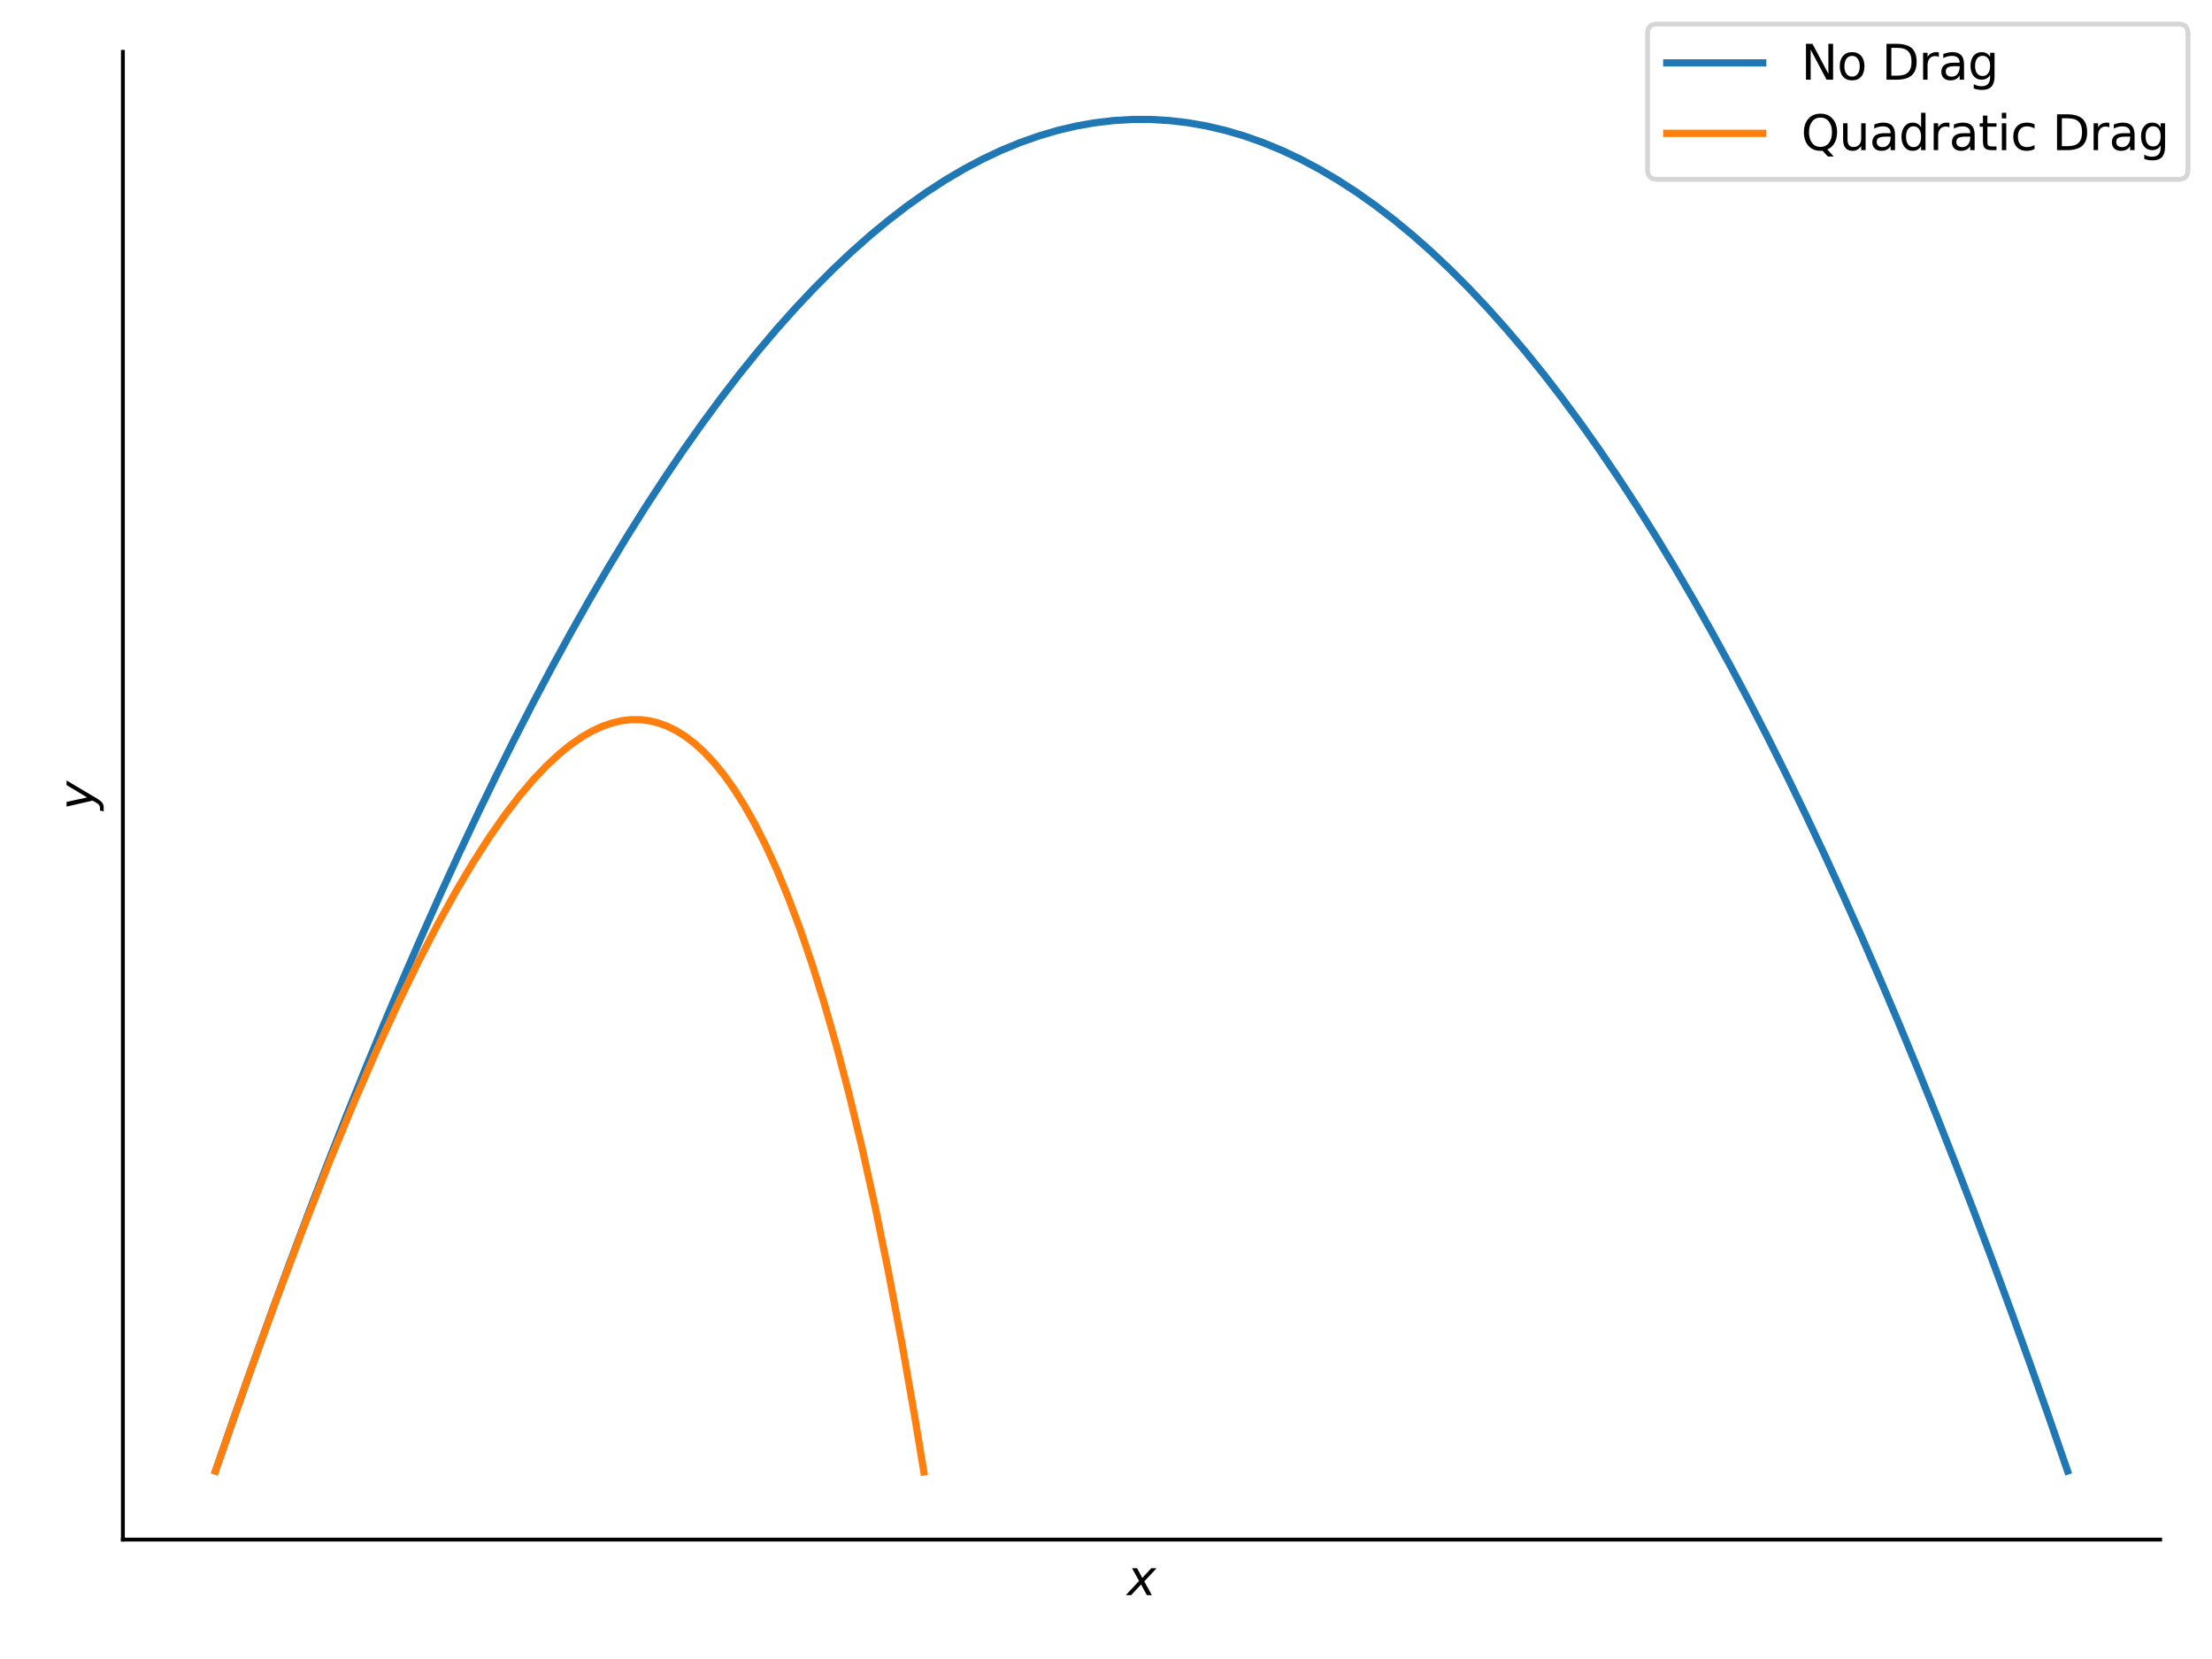 <?xml version="1.0" encoding="utf-8" standalone="no"?>
<!DOCTYPE svg PUBLIC "-//W3C//DTD SVG 1.1//EN"
  "http://www.w3.org/Graphics/SVG/1.1/DTD/svg11.dtd">
<svg xmlns:xlink="http://www.w3.org/1999/xlink" width="460.8pt" height="345.6pt" viewBox="0 0 460.8 345.6" xmlns="http://www.w3.org/2000/svg" version="1.1">
 <defs>
  <style type="text/css">*{stroke-linejoin: round; stroke-linecap: butt}</style>
 </defs>
 <g id="figure_1">
  <g id="patch_1">
   <path d="M 0 345.6 
L 460.8 345.6 
L 460.8 0 
L 0 0 
z
" style="fill: #ffffff"/>
  </g>
  <g id="axes_1">
   <g id="patch_2">
    <path d="M 25.6 320.72 
L 450 320.72 
L 450 10.8 
L 25.6 10.8 
z
" style="fill: #ffffff"/>
   </g>
   <g id="matplotlib.axis_1">
    <g id="xtick_1"/>
    <g id="xtick_2"/>
    <g id="xtick_3"/>
    <g id="xtick_4"/>
    <g id="xtick_5"/>
    <g id="xtick_6"/>
    <g id="xtick_7"/>
    <g id="text_1">
     <!-- $x$ -->
     <g transform="translate(234.8 332.318) scale(0.1 -0.1)">
      <defs>
       <path id="DejaVuSans-Oblique-78" d="M 3841 3500 
L 2234 1784 
L 3219 0 
L 2559 0 
L 1819 1388 
L 531 0 
L -166 0 
L 1556 1844 
L 641 3500 
L 1300 3500 
L 1972 2234 
L 3144 3500 
L 3841 3500 
z
" transform="scale(0.016)"/>
      </defs>
      <use xlink:href="#DejaVuSans-Oblique-78" transform="translate(0 0.312)"/>
     </g>
    </g>
   </g>
   <g id="matplotlib.axis_2">
    <g id="ytick_1"/>
    <g id="ytick_2"/>
    <g id="ytick_3"/>
    <g id="ytick_4"/>
    <g id="ytick_5"/>
    <g id="ytick_6"/>
    <g id="text_2">
     <!-- $y$ -->
     <g transform="translate(19.5 168.76) rotate(-90) scale(0.1 -0.1)">
      <defs>
       <path id="DejaVuSans-Oblique-79" d="M 1588 -325 
Q 1188 -997 936 -1164 
Q 684 -1331 294 -1331 
L -159 -1331 
L -63 -850 
L 269 -850 
Q 509 -850 678 -719 
Q 847 -588 1056 -206 
L 1234 128 
L 459 3500 
L 1069 3500 
L 1650 819 
L 3256 3500 
L 3859 3500 
L 1588 -325 
z
" transform="scale(0.016)"/>
      </defs>
      <use xlink:href="#DejaVuSans-Oblique-79" transform="translate(0 0.312)"/>
     </g>
    </g>
   </g>
   <g id="line2d_1">
    <path d="M 44.891 306.432 
L 48.788 295.17 
L 52.685 284.138 
L 56.582 273.336 
L 60.48 262.764 
L 64.377 252.422 
L 68.274 242.309 
L 72.171 232.426 
L 76.068 222.773 
L 79.965 213.35 
L 83.862 204.157 
L 87.76 195.193 
L 91.657 186.46 
L 95.554 177.956 
L 99.451 169.682 
L 103.348 161.638 
L 107.245 153.823 
L 111.143 146.239 
L 115.04 138.884 
L 118.937 131.759 
L 122.834 124.864 
L 126.731 118.199 
L 130.628 111.764 
L 134.525 105.559 
L 138.423 99.583 
L 142.32 93.837 
L 146.217 88.321 
L 150.114 83.035 
L 154.011 77.979 
L 157.908 73.152 
L 161.806 68.555 
L 165.703 64.189 
L 169.6 60.052 
L 173.497 56.145 
L 177.394 52.467 
L 181.291 49.02 
L 185.188 45.802 
L 189.086 42.814 
L 192.983 40.056 
L 196.88 37.528 
L 200.777 35.23 
L 204.674 33.161 
L 208.571 31.323 
L 212.469 29.714 
L 216.366 28.335 
L 220.263 27.186 
L 224.16 26.266 
L 228.057 25.577 
L 231.954 25.117 
L 235.851 24.887 
L 239.749 24.887 
L 243.646 25.117 
L 247.543 25.577 
L 251.44 26.266 
L 255.337 27.186 
L 259.234 28.335 
L 263.131 29.714 
L 267.029 31.323 
L 270.926 33.161 
L 274.823 35.23 
L 278.72 37.528 
L 282.617 40.056 
L 286.514 42.814 
L 290.412 45.802 
L 294.309 49.02 
L 298.206 52.467 
L 302.103 56.145 
L 306 60.052 
L 309.897 64.189 
L 313.794 68.555 
L 317.692 73.152 
L 321.589 77.979 
L 325.486 83.035 
L 329.383 88.321 
L 333.28 93.837 
L 337.177 99.583 
L 341.075 105.559 
L 344.972 111.764 
L 348.869 118.199 
L 352.766 124.864 
L 356.663 131.759 
L 360.56 138.884 
L 364.457 146.239 
L 368.355 153.823 
L 372.252 161.638 
L 376.149 169.682 
L 380.046 177.956 
L 383.943 186.46 
L 387.84 195.193 
L 391.738 204.157 
L 395.635 213.35 
L 399.532 222.773 
L 403.429 232.426 
L 407.326 242.309 
L 411.223 252.422 
L 415.12 262.764 
L 419.018 273.336 
L 422.915 284.138 
L 426.812 295.17 
L 430.709 306.432 
" clip-path="url(#p58dba68dcb)" style="fill: none; stroke: #1f77b4; stroke-width: 1.5; stroke-linecap: square"/>
   </g>
   <g id="line2d_2">
    <path d="M 44.891 306.432 
L 51.4 287.764 
L 57.576 270.71 
L 63.232 255.714 
L 68.638 241.994 
L 73.815 229.467 
L 78.589 218.494 
L 82.996 208.894 
L 87.253 200.143 
L 91.193 192.531 
L 95.012 185.629 
L 98.552 179.677 
L 101.996 174.323 
L 105.191 169.761 
L 108.152 165.898 
L 111.047 162.48 
L 113.73 159.642 
L 116.357 157.184 
L 118.79 155.203 
L 121.177 153.545 
L 123.385 152.275 
L 125.554 151.28 
L 127.556 150.593 
L 129.527 150.14 
L 131.468 149.918 
L 133.38 149.923 
L 135.264 150.151 
L 137.121 150.6 
L 138.951 151.265 
L 140.875 152.212 
L 142.771 153.398 
L 144.755 154.919 
L 146.708 156.704 
L 148.745 158.877 
L 150.749 161.337 
L 152.831 164.242 
L 154.986 167.637 
L 157.21 171.566 
L 159.498 176.079 
L 161.845 181.222 
L 164.248 187.046 
L 166.702 193.601 
L 169.203 200.936 
L 171.745 209.104 
L 174.325 218.155 
L 176.938 228.14 
L 179.58 239.111 
L 182.331 251.518 
L 185.098 265.055 
L 187.876 279.774 
L 190.661 295.723 
L 192.451 306.633 
L 192.451 306.633 
" clip-path="url(#p58dba68dcb)" style="fill: none; stroke: #ff7f0e; stroke-width: 1.5; stroke-linecap: square"/>
   </g>
   <g id="patch_3">
    <path d="M 25.6 320.72 
L 25.6 10.8 
" style="fill: none; stroke: #000000; stroke-width: 0.8; stroke-linejoin: miter; stroke-linecap: square"/>
   </g>
   <g id="patch_4">
    <path d="M 25.6 320.72 
L 450 320.72 
" style="fill: none; stroke: #000000; stroke-width: 0.8; stroke-linejoin: miter; stroke-linecap: square"/>
   </g>
  </g>
  <g id="legend_1">
   <g id="patch_5">
    <path d="M 345.212 37.356 
L 453.8 37.356 
Q 455.8 37.356 455.8 35.356 
L 455.8 7 
Q 455.8 5 453.8 5 
L 345.212 5 
Q 343.212 5 343.212 7 
L 343.212 35.356 
Q 343.212 37.356 345.212 37.356 
z
" style="fill: #ffffff; opacity: 0.8; stroke: #cccccc; stroke-linejoin: miter"/>
   </g>
   <g id="line2d_3">
    <path d="M 347.212 13.098 
L 357.212 13.098 
L 367.212 13.098 
" style="fill: none; stroke: #1f77b4; stroke-width: 1.5; stroke-linecap: square"/>
   </g>
   <g id="text_3">
    <!-- No Drag -->
    <g transform="translate(375.212 16.598) scale(0.1 -0.1)">
     <defs>
      <path id="DejaVuSans-4e" d="M 628 4666 
L 1478 4666 
L 3547 763 
L 3547 4666 
L 4159 4666 
L 4159 0 
L 3309 0 
L 1241 3903 
L 1241 0 
L 628 0 
L 628 4666 
z
" transform="scale(0.016)"/>
      <path id="DejaVuSans-6f" d="M 1959 3097 
Q 1497 3097 1228 2736 
Q 959 2375 959 1747 
Q 959 1119 1226 758 
Q 1494 397 1959 397 
Q 2419 397 2687 759 
Q 2956 1122 2956 1747 
Q 2956 2369 2687 2733 
Q 2419 3097 1959 3097 
z
M 1959 3584 
Q 2709 3584 3137 3096 
Q 3566 2609 3566 1747 
Q 3566 888 3137 398 
Q 2709 -91 1959 -91 
Q 1206 -91 779 398 
Q 353 888 353 1747 
Q 353 2609 779 3096 
Q 1206 3584 1959 3584 
z
" transform="scale(0.016)"/>
      <path id="DejaVuSans-20" transform="scale(0.016)"/>
      <path id="DejaVuSans-44" d="M 1259 4147 
L 1259 519 
L 2022 519 
Q 2988 519 3436 956 
Q 3884 1394 3884 2338 
Q 3884 3275 3436 3711 
Q 2988 4147 2022 4147 
L 1259 4147 
z
M 628 4666 
L 1925 4666 
Q 3281 4666 3915 4102 
Q 4550 3538 4550 2338 
Q 4550 1131 3912 565 
Q 3275 0 1925 0 
L 628 0 
L 628 4666 
z
" transform="scale(0.016)"/>
      <path id="DejaVuSans-72" d="M 2631 2963 
Q 2534 3019 2420 3045 
Q 2306 3072 2169 3072 
Q 1681 3072 1420 2755 
Q 1159 2438 1159 1844 
L 1159 0 
L 581 0 
L 581 3500 
L 1159 3500 
L 1159 2956 
Q 1341 3275 1631 3429 
Q 1922 3584 2338 3584 
Q 2397 3584 2469 3576 
Q 2541 3569 2628 3553 
L 2631 2963 
z
" transform="scale(0.016)"/>
      <path id="DejaVuSans-61" d="M 2194 1759 
Q 1497 1759 1228 1600 
Q 959 1441 959 1056 
Q 959 750 1161 570 
Q 1363 391 1709 391 
Q 2188 391 2477 730 
Q 2766 1069 2766 1631 
L 2766 1759 
L 2194 1759 
z
M 3341 1997 
L 3341 0 
L 2766 0 
L 2766 531 
Q 2569 213 2275 61 
Q 1981 -91 1556 -91 
Q 1019 -91 701 211 
Q 384 513 384 1019 
Q 384 1609 779 1909 
Q 1175 2209 1959 2209 
L 2766 2209 
L 2766 2266 
Q 2766 2663 2505 2880 
Q 2244 3097 1772 3097 
Q 1472 3097 1187 3025 
Q 903 2953 641 2809 
L 641 3341 
Q 956 3463 1253 3523 
Q 1550 3584 1831 3584 
Q 2591 3584 2966 3190 
Q 3341 2797 3341 1997 
z
" transform="scale(0.016)"/>
      <path id="DejaVuSans-67" d="M 2906 1791 
Q 2906 2416 2648 2759 
Q 2391 3103 1925 3103 
Q 1463 3103 1205 2759 
Q 947 2416 947 1791 
Q 947 1169 1205 825 
Q 1463 481 1925 481 
Q 2391 481 2648 825 
Q 2906 1169 2906 1791 
z
M 3481 434 
Q 3481 -459 3084 -895 
Q 2688 -1331 1869 -1331 
Q 1566 -1331 1297 -1286 
Q 1028 -1241 775 -1147 
L 775 -588 
Q 1028 -725 1275 -790 
Q 1522 -856 1778 -856 
Q 2344 -856 2625 -561 
Q 2906 -266 2906 331 
L 2906 616 
Q 2728 306 2450 153 
Q 2172 0 1784 0 
Q 1141 0 747 490 
Q 353 981 353 1791 
Q 353 2603 747 3093 
Q 1141 3584 1784 3584 
Q 2172 3584 2450 3431 
Q 2728 3278 2906 2969 
L 2906 3500 
L 3481 3500 
L 3481 434 
z
" transform="scale(0.016)"/>
     </defs>
     <use xlink:href="#DejaVuSans-4e"/>
     <use xlink:href="#DejaVuSans-6f" transform="translate(74.805 0)"/>
     <use xlink:href="#DejaVuSans-20" transform="translate(135.986 0)"/>
     <use xlink:href="#DejaVuSans-44" transform="translate(167.773 0)"/>
     <use xlink:href="#DejaVuSans-72" transform="translate(244.775 0)"/>
     <use xlink:href="#DejaVuSans-61" transform="translate(285.889 0)"/>
     <use xlink:href="#DejaVuSans-67" transform="translate(347.168 0)"/>
    </g>
   </g>
   <g id="line2d_4">
    <path d="M 347.212 27.777 
L 357.212 27.777 
L 367.212 27.777 
" style="fill: none; stroke: #ff7f0e; stroke-width: 1.5; stroke-linecap: square"/>
   </g>
   <g id="text_4">
    <!-- Quadratic Drag -->
    <g transform="translate(375.212 31.277) scale(0.1 -0.1)">
     <defs>
      <path id="DejaVuSans-51" d="M 2522 4238 
Q 1834 4238 1429 3725 
Q 1025 3213 1025 2328 
Q 1025 1447 1429 934 
Q 1834 422 2522 422 
Q 3209 422 3611 934 
Q 4013 1447 4013 2328 
Q 4013 3213 3611 3725 
Q 3209 4238 2522 4238 
z
M 3406 84 
L 4238 -825 
L 3475 -825 
L 2784 -78 
Q 2681 -84 2626 -87 
Q 2572 -91 2522 -91 
Q 1538 -91 948 567 
Q 359 1225 359 2328 
Q 359 3434 948 4092 
Q 1538 4750 2522 4750 
Q 3503 4750 4090 4092 
Q 4678 3434 4678 2328 
Q 4678 1516 4351 937 
Q 4025 359 3406 84 
z
" transform="scale(0.016)"/>
      <path id="DejaVuSans-75" d="M 544 1381 
L 544 3500 
L 1119 3500 
L 1119 1403 
Q 1119 906 1312 657 
Q 1506 409 1894 409 
Q 2359 409 2629 706 
Q 2900 1003 2900 1516 
L 2900 3500 
L 3475 3500 
L 3475 0 
L 2900 0 
L 2900 538 
Q 2691 219 2414 64 
Q 2138 -91 1772 -91 
Q 1169 -91 856 284 
Q 544 659 544 1381 
z
M 1991 3584 
L 1991 3584 
z
" transform="scale(0.016)"/>
      <path id="DejaVuSans-64" d="M 2906 2969 
L 2906 4863 
L 3481 4863 
L 3481 0 
L 2906 0 
L 2906 525 
Q 2725 213 2448 61 
Q 2172 -91 1784 -91 
Q 1150 -91 751 415 
Q 353 922 353 1747 
Q 353 2572 751 3078 
Q 1150 3584 1784 3584 
Q 2172 3584 2448 3432 
Q 2725 3281 2906 2969 
z
M 947 1747 
Q 947 1113 1208 752 
Q 1469 391 1925 391 
Q 2381 391 2643 752 
Q 2906 1113 2906 1747 
Q 2906 2381 2643 2742 
Q 2381 3103 1925 3103 
Q 1469 3103 1208 2742 
Q 947 2381 947 1747 
z
" transform="scale(0.016)"/>
      <path id="DejaVuSans-74" d="M 1172 4494 
L 1172 3500 
L 2356 3500 
L 2356 3053 
L 1172 3053 
L 1172 1153 
Q 1172 725 1289 603 
Q 1406 481 1766 481 
L 2356 481 
L 2356 0 
L 1766 0 
Q 1100 0 847 248 
Q 594 497 594 1153 
L 594 3053 
L 172 3053 
L 172 3500 
L 594 3500 
L 594 4494 
L 1172 4494 
z
" transform="scale(0.016)"/>
      <path id="DejaVuSans-69" d="M 603 3500 
L 1178 3500 
L 1178 0 
L 603 0 
L 603 3500 
z
M 603 4863 
L 1178 4863 
L 1178 4134 
L 603 4134 
L 603 4863 
z
" transform="scale(0.016)"/>
      <path id="DejaVuSans-63" d="M 3122 3366 
L 3122 2828 
Q 2878 2963 2633 3030 
Q 2388 3097 2138 3097 
Q 1578 3097 1268 2742 
Q 959 2388 959 1747 
Q 959 1106 1268 751 
Q 1578 397 2138 397 
Q 2388 397 2633 464 
Q 2878 531 3122 666 
L 3122 134 
Q 2881 22 2623 -34 
Q 2366 -91 2075 -91 
Q 1284 -91 818 406 
Q 353 903 353 1747 
Q 353 2603 823 3093 
Q 1294 3584 2113 3584 
Q 2378 3584 2631 3529 
Q 2884 3475 3122 3366 
z
" transform="scale(0.016)"/>
     </defs>
     <use xlink:href="#DejaVuSans-51"/>
     <use xlink:href="#DejaVuSans-75" transform="translate(78.711 0)"/>
     <use xlink:href="#DejaVuSans-61" transform="translate(142.09 0)"/>
     <use xlink:href="#DejaVuSans-64" transform="translate(203.369 0)"/>
     <use xlink:href="#DejaVuSans-72" transform="translate(266.846 0)"/>
     <use xlink:href="#DejaVuSans-61" transform="translate(307.959 0)"/>
     <use xlink:href="#DejaVuSans-74" transform="translate(369.238 0)"/>
     <use xlink:href="#DejaVuSans-69" transform="translate(408.447 0)"/>
     <use xlink:href="#DejaVuSans-63" transform="translate(436.23 0)"/>
     <use xlink:href="#DejaVuSans-20" transform="translate(491.211 0)"/>
     <use xlink:href="#DejaVuSans-44" transform="translate(522.998 0)"/>
     <use xlink:href="#DejaVuSans-72" transform="translate(600 0)"/>
     <use xlink:href="#DejaVuSans-61" transform="translate(641.113 0)"/>
     <use xlink:href="#DejaVuSans-67" transform="translate(702.393 0)"/>
    </g>
   </g>
  </g>
 </g>
 <defs>
  <clipPath id="p58dba68dcb">
   <rect x="25.6" y="10.8" width="424.4" height="309.92"/>
  </clipPath>
 </defs>
</svg>
